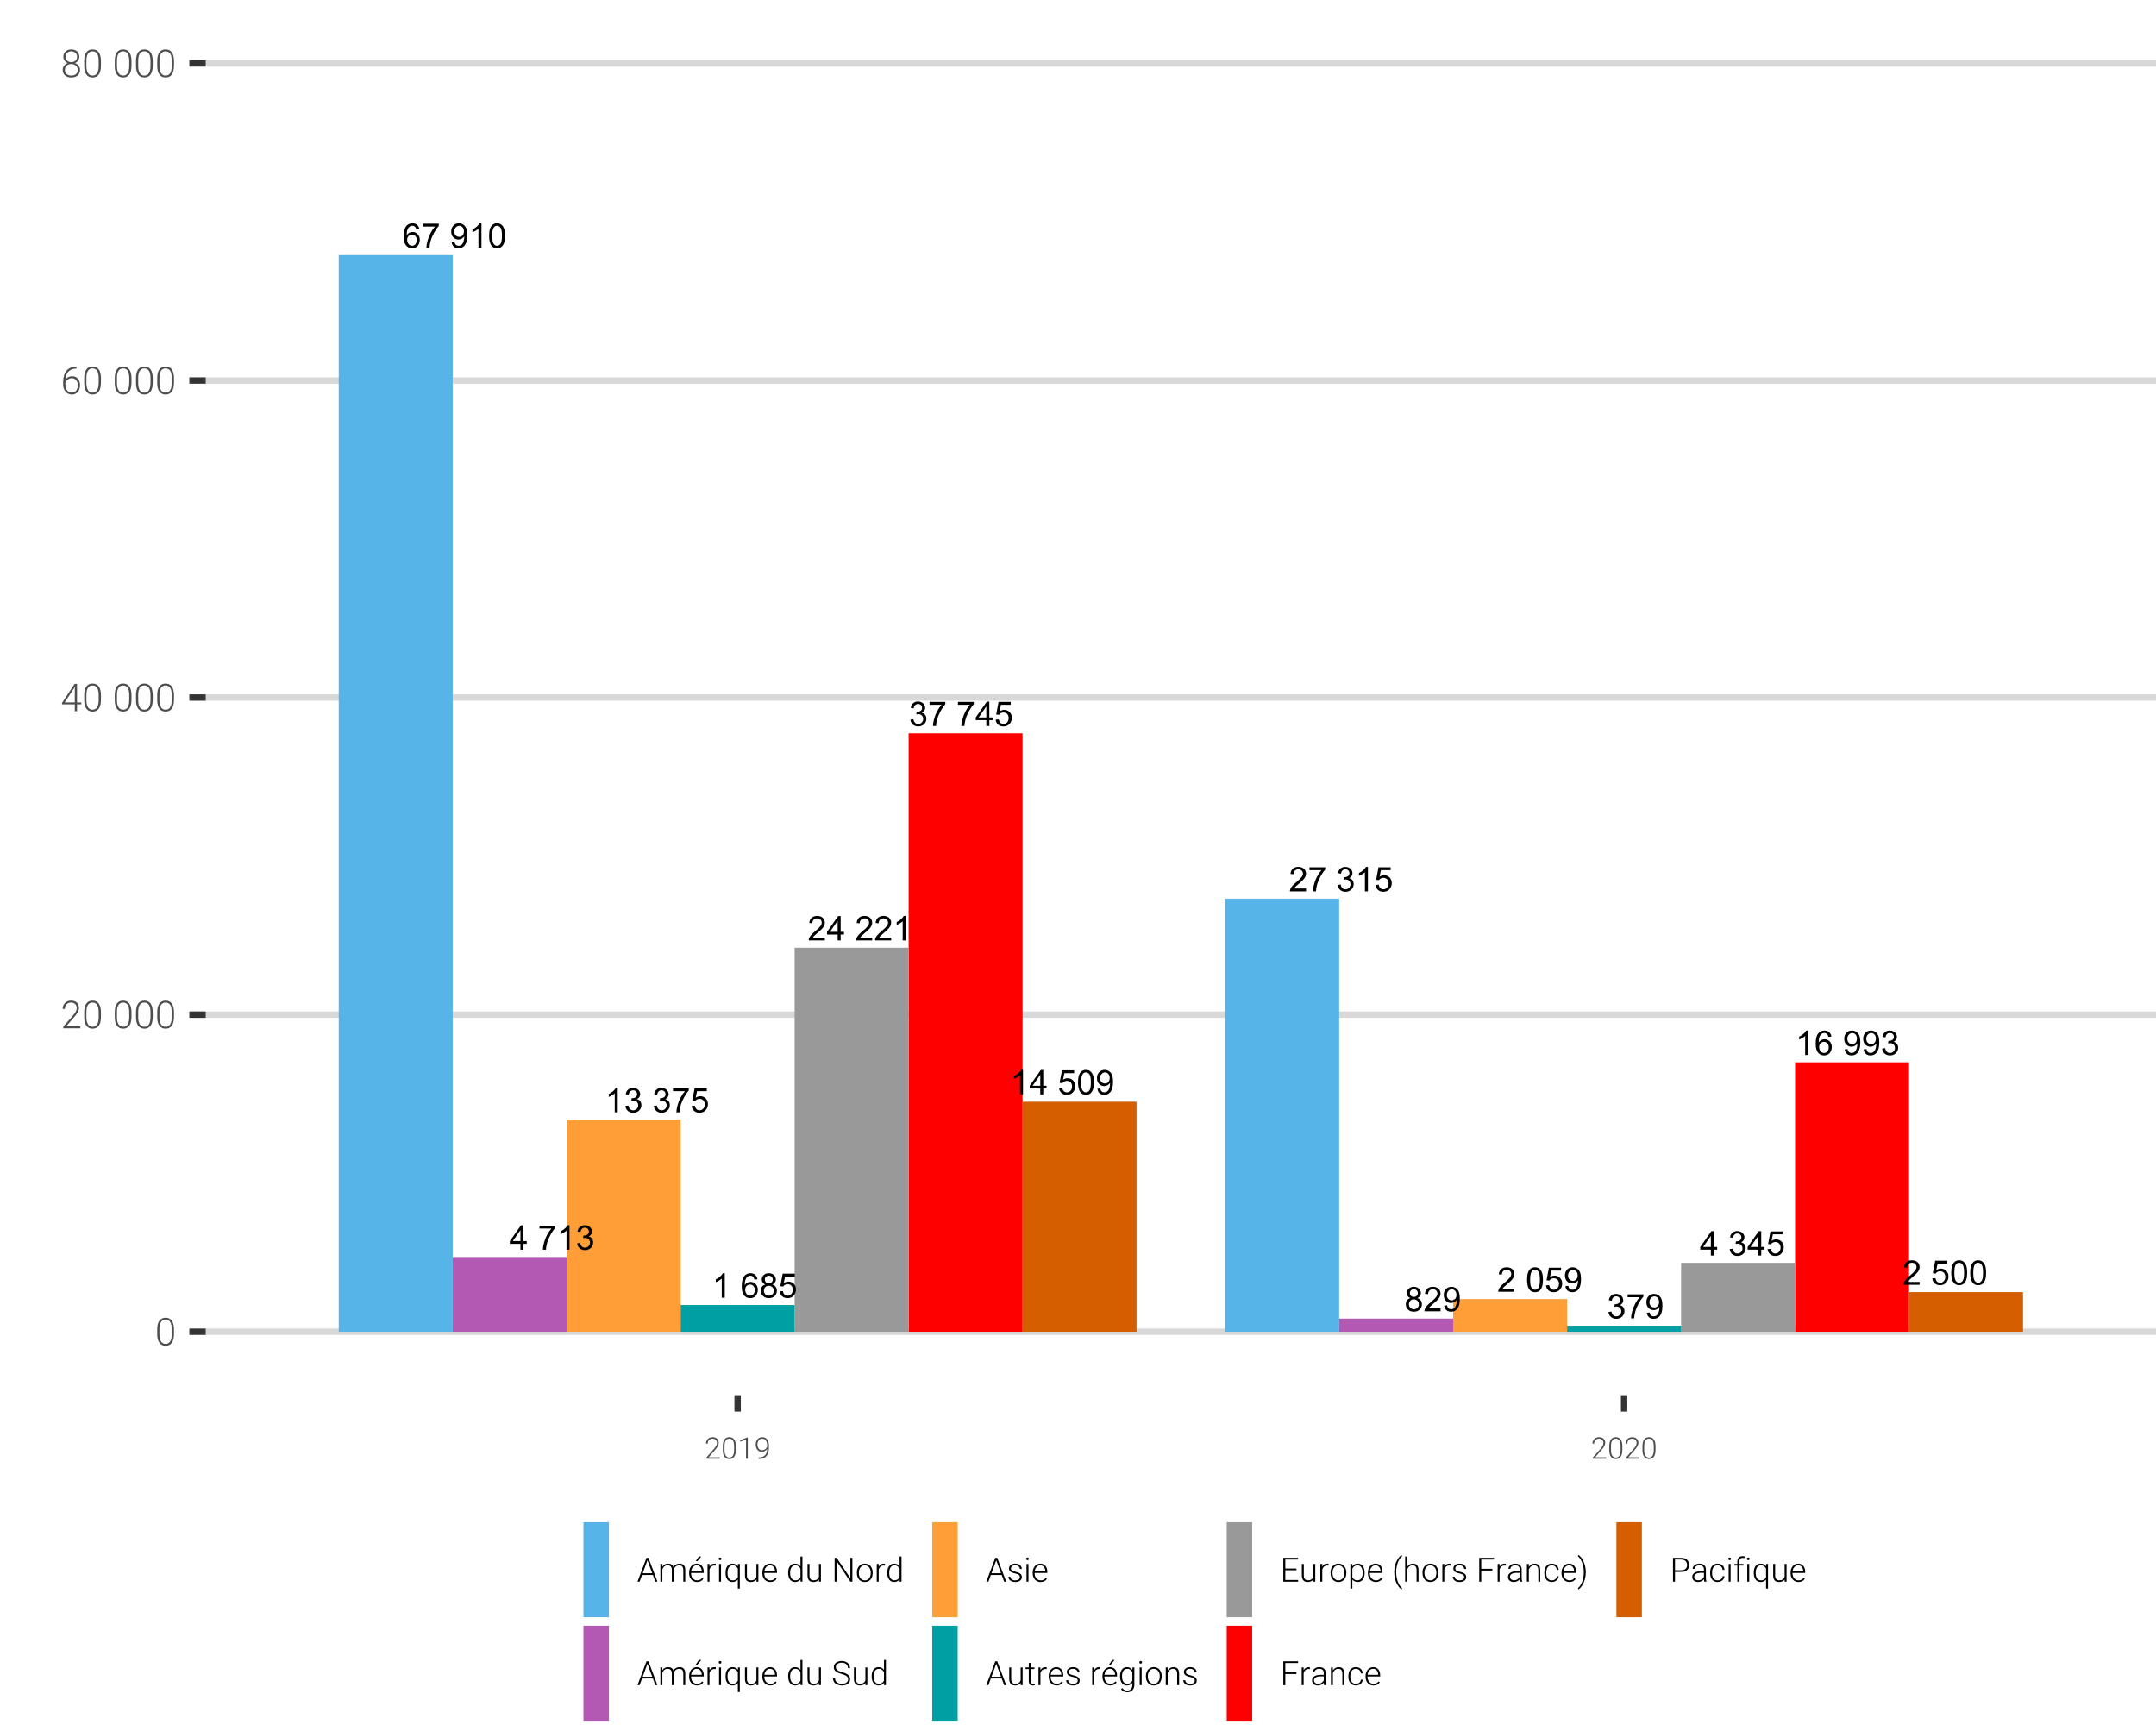 <?xml version="1.0" encoding="UTF-8"?>
<svg xmlns="http://www.w3.org/2000/svg" xmlns:xlink="http://www.w3.org/1999/xlink" viewBox="0 0 360 288" version="1.1">
<defs>
<g>
<symbol overflow="visible" id="glyph0-0">
<path style="stroke:none;" d="M 0.711 0 L 0.711 -3.555 L 3.555 -3.555 L 3.555 0 Z M 0.801 -0.09 L 3.469 -0.09 L 3.469 -3.469 L 0.801 -3.469 Z M 0.801 -0.09 "/>
</symbol>
<symbol overflow="visible" id="glyph0-1">
<path style="stroke:none;" d="M 2.832 -3.074 L 2.336 -3.035 C 2.285 -3.23 2.223 -3.371 2.145 -3.465 C 2.008 -3.605 1.84 -3.68 1.645 -3.68 C 1.484 -3.68 1.344 -3.633 1.227 -3.547 C 1.062 -3.43 0.938 -3.262 0.852 -3.043 C 0.758 -2.816 0.711 -2.504 0.711 -2.102 C 0.828 -2.281 0.977 -2.418 1.152 -2.508 C 1.324 -2.594 1.508 -2.637 1.699 -2.641 C 2.031 -2.637 2.312 -2.516 2.551 -2.273 C 2.781 -2.027 2.898 -1.711 2.902 -1.324 C 2.898 -1.066 2.844 -0.828 2.738 -0.609 C 2.625 -0.391 2.477 -0.223 2.285 -0.105 C 2.09 0.012 1.871 0.07 1.629 0.07 C 1.211 0.07 0.871 -0.082 0.609 -0.391 C 0.344 -0.695 0.211 -1.199 0.215 -1.906 C 0.211 -2.688 0.355 -3.262 0.648 -3.625 C 0.902 -3.934 1.246 -4.09 1.676 -4.09 C 1.996 -4.09 2.258 -4 2.461 -3.82 C 2.664 -3.641 2.785 -3.391 2.832 -3.074 Z M 0.789 -1.32 C 0.785 -1.145 0.82 -0.98 0.898 -0.824 C 0.969 -0.664 1.07 -0.543 1.203 -0.465 C 1.332 -0.379 1.473 -0.34 1.621 -0.34 C 1.828 -0.34 2.008 -0.422 2.164 -0.594 C 2.312 -0.762 2.391 -0.996 2.391 -1.293 C 2.391 -1.57 2.312 -1.793 2.164 -1.957 C 2.012 -2.117 1.824 -2.195 1.602 -2.199 C 1.371 -2.195 1.18 -2.117 1.023 -1.957 C 0.863 -1.793 0.785 -1.578 0.789 -1.32 Z M 0.789 -1.32 "/>
</symbol>
<symbol overflow="visible" id="glyph0-2">
<path style="stroke:none;" d="M 0.27 -3.539 L 0.27 -4.02 L 2.906 -4.02 L 2.906 -3.633 C 2.645 -3.355 2.387 -2.988 2.133 -2.531 C 1.879 -2.07 1.68 -1.598 1.543 -1.121 C 1.441 -0.777 1.379 -0.406 1.352 0 L 0.84 0 C 0.84 -0.32 0.902 -0.707 1.027 -1.16 C 1.145 -1.613 1.316 -2.051 1.543 -2.473 C 1.766 -2.895 2.008 -3.25 2.266 -3.539 Z M 0.27 -3.539 "/>
</symbol>
<symbol overflow="visible" id="glyph0-3">
<path style="stroke:none;" d=""/>
</symbol>
<symbol overflow="visible" id="glyph0-4">
<path style="stroke:none;" d="M 0.312 -0.941 L 0.793 -0.988 C 0.828 -0.758 0.906 -0.594 1.023 -0.492 C 1.137 -0.391 1.285 -0.34 1.469 -0.34 C 1.621 -0.34 1.754 -0.375 1.871 -0.445 C 1.984 -0.516 2.082 -0.609 2.156 -0.73 C 2.227 -0.844 2.285 -1.004 2.34 -1.207 C 2.387 -1.406 2.414 -1.609 2.418 -1.816 C 2.414 -1.84 2.414 -1.871 2.414 -1.918 C 2.312 -1.754 2.176 -1.625 2.004 -1.531 C 1.832 -1.43 1.645 -1.383 1.441 -1.383 C 1.105 -1.383 0.82 -1.504 0.586 -1.746 C 0.352 -1.988 0.234 -2.309 0.234 -2.715 C 0.234 -3.125 0.355 -3.457 0.602 -3.711 C 0.844 -3.961 1.148 -4.09 1.516 -4.09 C 1.777 -4.09 2.02 -4.016 2.242 -3.875 C 2.461 -3.73 2.629 -3.527 2.742 -3.266 C 2.855 -3 2.91 -2.621 2.914 -2.121 C 2.91 -1.598 2.855 -1.18 2.742 -0.875 C 2.629 -0.562 2.461 -0.328 2.238 -0.172 C 2.016 -0.008 1.754 0.07 1.457 0.07 C 1.133 0.07 0.871 -0.016 0.672 -0.195 C 0.469 -0.367 0.348 -0.617 0.312 -0.941 Z M 2.359 -2.738 C 2.355 -3.023 2.277 -3.254 2.129 -3.422 C 1.973 -3.59 1.789 -3.672 1.578 -3.676 C 1.352 -3.672 1.16 -3.582 0.996 -3.402 C 0.832 -3.219 0.75 -2.984 0.75 -2.699 C 0.75 -2.438 0.828 -2.227 0.984 -2.066 C 1.141 -1.902 1.332 -1.82 1.562 -1.824 C 1.793 -1.82 1.984 -1.902 2.133 -2.066 C 2.281 -2.227 2.355 -2.449 2.359 -2.738 Z M 2.359 -2.738 "/>
</symbol>
<symbol overflow="visible" id="glyph0-5">
<path style="stroke:none;" d="M 2.121 0 L 1.621 0 L 1.621 -3.188 C 1.496 -3.07 1.336 -2.953 1.145 -2.844 C 0.945 -2.727 0.773 -2.641 0.621 -2.586 L 0.621 -3.066 C 0.898 -3.195 1.141 -3.355 1.352 -3.543 C 1.559 -3.727 1.707 -3.91 1.797 -4.09 L 2.121 -4.09 Z M 2.121 0 "/>
</symbol>
<symbol overflow="visible" id="glyph0-6">
<path style="stroke:none;" d="M 0.234 -2.008 C 0.234 -2.488 0.281 -2.875 0.383 -3.172 C 0.48 -3.461 0.629 -3.688 0.828 -3.852 C 1.02 -4.008 1.266 -4.09 1.562 -4.09 C 1.777 -4.09 1.969 -4.043 2.137 -3.957 C 2.301 -3.863 2.438 -3.738 2.547 -3.574 C 2.652 -3.41 2.738 -3.207 2.801 -2.969 C 2.859 -2.73 2.887 -2.41 2.891 -2.008 C 2.887 -1.527 2.84 -1.141 2.742 -0.852 C 2.645 -0.555 2.496 -0.328 2.305 -0.168 C 2.105 -0.008 1.859 0.07 1.562 0.07 C 1.168 0.07 0.859 -0.07 0.641 -0.352 C 0.367 -0.691 0.234 -1.242 0.234 -2.008 Z M 0.75 -2.008 C 0.75 -1.336 0.828 -0.891 0.984 -0.672 C 1.141 -0.449 1.332 -0.34 1.562 -0.34 C 1.793 -0.34 1.988 -0.449 2.145 -0.672 C 2.301 -0.895 2.379 -1.34 2.379 -2.008 C 2.379 -2.676 2.301 -3.121 2.145 -3.344 C 1.988 -3.562 1.793 -3.672 1.559 -3.676 C 1.328 -3.672 1.145 -3.574 1.008 -3.383 C 0.836 -3.133 0.75 -2.676 0.75 -2.008 Z M 0.75 -2.008 "/>
</symbol>
<symbol overflow="visible" id="glyph0-7">
<path style="stroke:none;" d="M 0.238 -1.074 L 0.738 -1.141 C 0.793 -0.855 0.891 -0.652 1.031 -0.527 C 1.168 -0.402 1.336 -0.34 1.535 -0.34 C 1.77 -0.34 1.969 -0.422 2.133 -0.586 C 2.293 -0.75 2.371 -0.949 2.375 -1.191 C 2.371 -1.418 2.297 -1.609 2.148 -1.758 C 1.996 -1.906 1.805 -1.98 1.578 -1.984 C 1.48 -1.98 1.363 -1.961 1.227 -1.93 L 1.281 -2.367 C 1.312 -2.363 1.34 -2.359 1.363 -2.363 C 1.57 -2.359 1.762 -2.414 1.934 -2.527 C 2.105 -2.637 2.191 -2.809 2.191 -3.043 C 2.191 -3.223 2.129 -3.375 2.004 -3.496 C 1.879 -3.617 1.719 -3.68 1.527 -3.68 C 1.328 -3.68 1.164 -3.617 1.039 -3.496 C 0.906 -3.371 0.824 -3.188 0.789 -2.945 L 0.289 -3.035 C 0.344 -3.371 0.484 -3.629 0.703 -3.812 C 0.922 -3.996 1.191 -4.09 1.516 -4.09 C 1.734 -4.09 1.938 -4.039 2.129 -3.945 C 2.312 -3.848 2.457 -3.719 2.559 -3.555 C 2.656 -3.387 2.707 -3.211 2.707 -3.031 C 2.707 -2.852 2.656 -2.691 2.562 -2.551 C 2.465 -2.402 2.328 -2.289 2.145 -2.207 C 2.387 -2.148 2.574 -2.031 2.707 -1.859 C 2.84 -1.68 2.906 -1.461 2.906 -1.203 C 2.906 -0.844 2.773 -0.543 2.516 -0.297 C 2.254 -0.051 1.93 0.07 1.535 0.07 C 1.176 0.07 0.875 -0.035 0.641 -0.246 C 0.402 -0.457 0.27 -0.73 0.238 -1.074 Z M 0.238 -1.074 "/>
</symbol>
<symbol overflow="visible" id="glyph0-8">
<path style="stroke:none;" d="M 1.84 0 L 1.84 -0.977 L 0.07 -0.977 L 0.07 -1.434 L 1.93 -4.074 L 2.34 -4.074 L 2.34 -1.434 L 2.891 -1.434 L 2.891 -0.977 L 2.34 -0.977 L 2.34 0 Z M 1.84 -1.434 L 1.84 -3.27 L 0.562 -1.434 Z M 1.84 -1.434 "/>
</symbol>
<symbol overflow="visible" id="glyph0-9">
<path style="stroke:none;" d="M 0.234 -1.066 L 0.762 -1.113 C 0.801 -0.855 0.891 -0.66 1.031 -0.531 C 1.172 -0.402 1.34 -0.34 1.543 -0.34 C 1.781 -0.34 1.988 -0.43 2.156 -0.613 C 2.32 -0.793 2.402 -1.035 2.406 -1.336 C 2.402 -1.621 2.32 -1.844 2.164 -2.012 C 2 -2.172 1.793 -2.254 1.535 -2.258 C 1.371 -2.254 1.223 -2.219 1.098 -2.148 C 0.965 -2.074 0.863 -1.98 0.793 -1.863 L 0.324 -1.926 L 0.719 -4.02 L 2.746 -4.02 L 2.746 -3.539 L 1.121 -3.539 L 0.898 -2.445 C 1.141 -2.609 1.398 -2.695 1.672 -2.699 C 2.023 -2.695 2.324 -2.57 2.57 -2.328 C 2.812 -2.078 2.934 -1.766 2.938 -1.383 C 2.934 -1.012 2.828 -0.691 2.613 -0.426 C 2.352 -0.094 1.992 0.07 1.543 0.07 C 1.168 0.07 0.867 -0.031 0.637 -0.242 C 0.398 -0.445 0.266 -0.723 0.234 -1.066 Z M 0.234 -1.066 "/>
</symbol>
<symbol overflow="visible" id="glyph0-10">
<path style="stroke:none;" d="M 2.863 -0.48 L 2.863 0 L 0.172 0 C 0.164 -0.117 0.184 -0.23 0.23 -0.348 C 0.293 -0.527 0.402 -0.707 0.559 -0.887 C 0.707 -1.062 0.926 -1.27 1.215 -1.508 C 1.652 -1.867 1.953 -2.156 2.109 -2.367 C 2.266 -2.578 2.344 -2.777 2.344 -2.969 C 2.344 -3.168 2.273 -3.336 2.133 -3.473 C 1.992 -3.605 1.805 -3.672 1.578 -3.676 C 1.336 -3.672 1.145 -3.602 1 -3.457 C 0.855 -3.312 0.781 -3.113 0.781 -2.859 L 0.266 -2.91 C 0.297 -3.293 0.43 -3.586 0.664 -3.789 C 0.891 -3.988 1.199 -4.09 1.59 -4.09 C 1.977 -4.09 2.285 -3.98 2.516 -3.766 C 2.742 -3.547 2.859 -3.277 2.859 -2.961 C 2.859 -2.793 2.824 -2.633 2.758 -2.477 C 2.691 -2.316 2.582 -2.152 2.426 -1.98 C 2.27 -1.805 2.012 -1.566 1.656 -1.266 C 1.355 -1.012 1.164 -0.84 1.078 -0.75 C 0.992 -0.66 0.922 -0.57 0.867 -0.48 Z M 2.863 -0.48 "/>
</symbol>
<symbol overflow="visible" id="glyph0-11">
<path style="stroke:none;" d="M 1.004 -2.207 C 0.793 -2.281 0.641 -2.391 0.543 -2.535 C 0.441 -2.672 0.391 -2.84 0.395 -3.039 C 0.391 -3.332 0.5 -3.582 0.715 -3.785 C 0.926 -3.988 1.207 -4.09 1.562 -4.09 C 1.918 -4.09 2.203 -3.984 2.422 -3.777 C 2.633 -3.57 2.742 -3.32 2.746 -3.027 C 2.742 -2.836 2.691 -2.672 2.598 -2.531 C 2.496 -2.391 2.348 -2.281 2.148 -2.207 C 2.395 -2.125 2.586 -1.992 2.719 -1.812 C 2.848 -1.629 2.91 -1.414 2.914 -1.164 C 2.91 -0.812 2.789 -0.52 2.543 -0.285 C 2.297 -0.047 1.973 0.07 1.574 0.07 C 1.168 0.07 0.844 -0.047 0.598 -0.285 C 0.352 -0.523 0.227 -0.82 0.23 -1.18 C 0.227 -1.438 0.293 -1.66 0.43 -1.844 C 0.562 -2.02 0.754 -2.141 1.004 -2.207 Z M 0.906 -3.055 C 0.902 -2.859 0.965 -2.703 1.09 -2.582 C 1.215 -2.461 1.375 -2.402 1.574 -2.402 C 1.766 -2.402 1.922 -2.461 2.047 -2.582 C 2.168 -2.703 2.23 -2.852 2.234 -3.027 C 2.23 -3.211 2.168 -3.367 2.043 -3.492 C 1.914 -3.617 1.758 -3.68 1.57 -3.68 C 1.379 -3.68 1.219 -3.617 1.094 -3.496 C 0.965 -3.371 0.902 -3.223 0.906 -3.055 Z M 0.746 -1.176 C 0.742 -1.031 0.777 -0.895 0.848 -0.762 C 0.914 -0.629 1.016 -0.523 1.148 -0.449 C 1.281 -0.375 1.422 -0.34 1.578 -0.34 C 1.812 -0.34 2.012 -0.414 2.168 -0.57 C 2.324 -0.723 2.402 -0.922 2.402 -1.16 C 2.402 -1.398 2.32 -1.594 2.16 -1.754 C 2 -1.91 1.801 -1.992 1.562 -1.992 C 1.324 -1.992 1.129 -1.914 0.977 -1.758 C 0.82 -1.602 0.742 -1.406 0.746 -1.176 Z M 0.746 -1.176 "/>
</symbol>
<symbol overflow="visible" id="glyph1-0">
<path style="stroke:none;" d="M 2.523 0 L 0.312 0 L 0.312 -4.551 L 2.523 -4.551 Z M 2.355 -0.262 L 2.355 -4.285 L 1.5 -2.273 Z M 0.48 -4.246 L 0.48 -0.301 L 1.32 -2.273 Z M 0.605 -0.168 L 2.215 -0.168 L 1.41 -2.062 Z M 1.41 -2.488 L 2.215 -4.383 L 0.605 -4.383 Z M 1.41 -2.488 "/>
</symbol>
<symbol overflow="visible" id="glyph1-1">
<path style="stroke:none;" d="M 3.172 -1.898 C 3.168 -1.254 3.051 -0.766 2.816 -0.434 C 2.578 -0.105 2.23 0.059 1.777 0.062 C 1.324 0.059 0.98 -0.102 0.742 -0.426 C 0.5 -0.75 0.379 -1.227 0.375 -1.852 L 0.375 -2.664 C 0.375 -3.301 0.492 -3.785 0.73 -4.117 C 0.965 -4.445 1.312 -4.609 1.773 -4.613 C 2.219 -4.609 2.562 -4.453 2.801 -4.137 C 3.039 -3.816 3.16 -3.348 3.172 -2.73 Z M 2.797 -2.711 C 2.793 -3.23 2.711 -3.625 2.543 -3.891 C 2.371 -4.156 2.113 -4.289 1.773 -4.293 C 1.434 -4.289 1.18 -4.16 1.008 -3.902 C 0.836 -3.641 0.746 -3.254 0.746 -2.75 L 0.746 -1.855 C 0.742 -1.336 0.832 -0.938 1.008 -0.664 C 1.184 -0.387 1.438 -0.25 1.777 -0.254 C 2.105 -0.25 2.359 -0.387 2.535 -0.656 C 2.703 -0.922 2.789 -1.312 2.797 -1.836 Z M 2.797 -2.711 "/>
</symbol>
<symbol overflow="visible" id="glyph1-2">
<path style="stroke:none;" d="M 3.277 0 L 0.43 0 L 0.43 -0.289 L 1.988 -2.055 C 2.242 -2.352 2.422 -2.598 2.523 -2.793 C 2.621 -2.984 2.672 -3.172 2.676 -3.359 C 2.672 -3.641 2.586 -3.867 2.422 -4.039 C 2.25 -4.203 2.02 -4.289 1.727 -4.293 C 1.418 -4.289 1.168 -4.191 0.98 -4 C 0.789 -3.801 0.695 -3.547 0.699 -3.238 L 0.328 -3.238 C 0.328 -3.492 0.383 -3.727 0.5 -3.938 C 0.613 -4.148 0.781 -4.312 0.996 -4.434 C 1.207 -4.551 1.449 -4.609 1.727 -4.613 C 2.141 -4.609 2.465 -4.5 2.703 -4.285 C 2.934 -4.062 3.051 -3.766 3.055 -3.391 C 3.051 -3.176 2.984 -2.941 2.855 -2.691 C 2.719 -2.438 2.488 -2.125 2.156 -1.75 L 0.887 -0.316 L 3.277 -0.316 Z M 3.277 0 "/>
</symbol>
<symbol overflow="visible" id="glyph1-3">
<path style="stroke:none;" d=""/>
</symbol>
<symbol overflow="visible" id="glyph1-4">
<path style="stroke:none;" d="M 2.727 -1.465 L 3.434 -1.465 L 3.434 -1.148 L 2.727 -1.148 L 2.727 0 L 2.352 0 L 2.352 -1.148 L 0.211 -1.148 L 0.211 -1.363 L 2.316 -4.551 L 2.727 -4.551 Z M 0.668 -1.465 L 2.352 -1.465 L 2.352 -4.066 L 2.184 -3.777 Z M 0.668 -1.465 "/>
</symbol>
<symbol overflow="visible" id="glyph1-5">
<path style="stroke:none;" d="M 2.633 -4.586 L 2.633 -4.258 L 2.59 -4.258 C 2.043 -4.254 1.613 -4.094 1.305 -3.777 C 0.988 -3.453 0.816 -3.008 0.789 -2.445 C 0.91 -2.613 1.07 -2.746 1.266 -2.844 C 1.457 -2.938 1.672 -2.988 1.914 -2.988 C 2.312 -2.988 2.633 -2.848 2.871 -2.574 C 3.105 -2.293 3.223 -1.934 3.227 -1.492 C 3.223 -1.191 3.168 -0.926 3.059 -0.691 C 2.949 -0.453 2.789 -0.266 2.582 -0.137 C 2.375 -0.004 2.141 0.059 1.879 0.062 C 1.441 0.059 1.086 -0.098 0.816 -0.41 C 0.539 -0.723 0.402 -1.129 0.406 -1.633 L 0.406 -2.008 C 0.402 -2.82 0.59 -3.449 0.961 -3.898 C 1.332 -4.344 1.855 -4.574 2.539 -4.586 Z M 1.855 -2.664 C 1.617 -2.66 1.395 -2.59 1.191 -2.453 C 0.98 -2.309 0.844 -2.129 0.781 -1.918 L 0.781 -1.598 C 0.777 -1.199 0.879 -0.875 1.086 -0.629 C 1.285 -0.379 1.551 -0.258 1.879 -0.258 C 2.168 -0.258 2.402 -0.371 2.586 -0.602 C 2.762 -0.832 2.852 -1.125 2.855 -1.477 C 2.852 -1.832 2.762 -2.117 2.586 -2.336 C 2.402 -2.551 2.16 -2.66 1.855 -2.664 Z M 1.855 -2.664 "/>
</symbol>
<symbol overflow="visible" id="glyph1-6">
<path style="stroke:none;" d="M 3.109 -3.379 C 3.105 -3.141 3.035 -2.93 2.902 -2.742 C 2.762 -2.555 2.582 -2.418 2.359 -2.336 C 2.621 -2.242 2.832 -2.098 2.988 -1.898 C 3.145 -1.699 3.223 -1.469 3.227 -1.207 C 3.223 -0.816 3.09 -0.504 2.828 -0.277 C 2.562 -0.051 2.215 0.059 1.781 0.062 C 1.34 0.059 0.988 -0.051 0.727 -0.277 C 0.461 -0.5 0.328 -0.812 0.332 -1.207 C 0.328 -1.465 0.402 -1.691 0.559 -1.895 C 0.707 -2.094 0.918 -2.242 1.184 -2.336 C 0.957 -2.418 0.777 -2.555 0.645 -2.742 C 0.512 -2.93 0.445 -3.141 0.445 -3.379 C 0.445 -3.754 0.566 -4.055 0.809 -4.277 C 1.051 -4.5 1.371 -4.609 1.773 -4.613 C 2.172 -4.609 2.496 -4.496 2.742 -4.273 C 2.984 -4.047 3.105 -3.75 3.109 -3.379 Z M 2.852 -1.203 C 2.848 -1.484 2.746 -1.719 2.547 -1.902 C 2.344 -2.082 2.086 -2.172 1.773 -2.176 C 1.457 -2.172 1.199 -2.082 1.004 -1.906 C 0.801 -1.723 0.703 -1.488 0.703 -1.203 C 0.703 -0.91 0.797 -0.68 0.992 -0.512 C 1.184 -0.336 1.449 -0.25 1.781 -0.254 C 2.102 -0.25 2.359 -0.336 2.559 -0.508 C 2.75 -0.676 2.848 -0.906 2.852 -1.203 Z M 2.734 -3.383 C 2.73 -3.641 2.641 -3.859 2.465 -4.031 C 2.281 -4.203 2.051 -4.289 1.773 -4.293 C 1.488 -4.289 1.258 -4.203 1.086 -4.039 C 0.906 -3.867 0.82 -3.648 0.82 -3.383 C 0.82 -3.109 0.906 -2.895 1.086 -2.734 C 1.258 -2.57 1.488 -2.488 1.777 -2.492 C 2.055 -2.488 2.285 -2.57 2.465 -2.738 C 2.641 -2.898 2.73 -3.113 2.734 -3.383 Z M 2.734 -3.383 "/>
</symbol>
<symbol overflow="visible" id="glyph2-0">
<path style="stroke:none;" d="M 1.973 0 L 0.242 0 L 0.242 -3.555 L 1.973 -3.555 Z M 1.84 -0.203 L 1.84 -3.348 L 1.172 -1.777 Z M 0.375 -3.316 L 0.375 -0.234 L 1.031 -1.777 Z M 0.473 -0.133 L 1.73 -0.133 L 1.102 -1.609 Z M 1.102 -1.945 L 1.73 -3.422 L 0.473 -3.422 Z M 1.102 -1.945 "/>
</symbol>
<symbol overflow="visible" id="glyph2-1">
<path style="stroke:none;" d="M 2.562 0 L 0.336 0 L 0.336 -0.227 L 1.555 -1.605 C 1.75 -1.84 1.891 -2.031 1.973 -2.184 C 2.047 -2.332 2.086 -2.48 2.09 -2.625 C 2.086 -2.848 2.02 -3.023 1.891 -3.156 C 1.758 -3.285 1.578 -3.352 1.348 -3.355 C 1.105 -3.352 0.91 -3.273 0.766 -3.125 C 0.617 -2.969 0.543 -2.773 0.547 -2.531 L 0.258 -2.531 C 0.258 -2.727 0.301 -2.906 0.391 -3.074 C 0.48 -3.238 0.609 -3.367 0.777 -3.461 C 0.941 -3.551 1.133 -3.598 1.348 -3.602 C 1.672 -3.598 1.926 -3.512 2.109 -3.344 C 2.293 -3.172 2.383 -2.941 2.387 -2.648 C 2.383 -2.48 2.332 -2.297 2.23 -2.102 C 2.125 -1.902 1.941 -1.656 1.684 -1.367 L 0.695 -0.246 L 2.562 -0.246 Z M 2.562 0 "/>
</symbol>
<symbol overflow="visible" id="glyph2-2">
<path style="stroke:none;" d="M 2.477 -1.48 C 2.473 -0.977 2.379 -0.598 2.199 -0.34 C 2.012 -0.082 1.742 0.047 1.391 0.047 C 1.035 0.047 0.766 -0.078 0.582 -0.332 C 0.391 -0.586 0.297 -0.957 0.293 -1.445 L 0.293 -2.082 C 0.293 -2.578 0.383 -2.957 0.57 -3.215 C 0.754 -3.469 1.027 -3.598 1.383 -3.602 C 1.734 -3.598 2 -3.473 2.188 -3.23 C 2.371 -2.98 2.469 -2.617 2.477 -2.133 Z M 2.184 -2.117 C 2.18 -2.523 2.113 -2.832 1.984 -3.043 C 1.852 -3.246 1.652 -3.352 1.383 -3.355 C 1.117 -3.352 0.918 -3.25 0.789 -3.047 C 0.652 -2.844 0.582 -2.543 0.582 -2.148 L 0.582 -1.449 C 0.578 -1.043 0.648 -0.734 0.789 -0.52 C 0.926 -0.305 1.125 -0.199 1.391 -0.199 C 1.648 -0.199 1.848 -0.301 1.98 -0.512 C 2.113 -0.719 2.18 -1.027 2.184 -1.438 Z M 2.184 -2.117 "/>
</symbol>
<symbol overflow="visible" id="glyph2-3">
<path style="stroke:none;" d="M 1.695 0 L 1.402 0 L 1.402 -3.203 L 0.434 -2.844 L 0.434 -3.117 L 1.645 -3.566 L 1.695 -3.566 Z M 1.695 0 "/>
</symbol>
<symbol overflow="visible" id="glyph2-4">
<path style="stroke:none;" d="M 2.156 -1.645 C 2.051 -1.488 1.922 -1.371 1.77 -1.289 C 1.613 -1.203 1.445 -1.16 1.266 -1.164 C 1.062 -1.16 0.883 -1.211 0.73 -1.32 C 0.574 -1.422 0.453 -1.566 0.371 -1.75 C 0.285 -1.934 0.246 -2.137 0.246 -2.355 C 0.246 -2.59 0.289 -2.801 0.379 -2.996 C 0.469 -3.184 0.594 -3.332 0.758 -3.441 C 0.918 -3.543 1.105 -3.598 1.32 -3.602 C 1.672 -3.598 1.949 -3.473 2.152 -3.227 C 2.348 -2.977 2.449 -2.621 2.453 -2.164 L 2.453 -1.902 C 2.449 -1.258 2.312 -0.777 2.043 -0.457 C 1.766 -0.137 1.348 0.023 0.789 0.027 L 0.734 0.027 L 0.738 -0.227 L 0.84 -0.227 C 1.262 -0.23 1.586 -0.352 1.809 -0.59 C 2.027 -0.82 2.145 -1.172 2.156 -1.645 Z M 1.305 -1.418 C 1.496 -1.418 1.672 -1.473 1.828 -1.59 C 1.984 -1.703 2.094 -1.855 2.16 -2.043 L 2.16 -2.211 C 2.156 -2.57 2.082 -2.852 1.934 -3.051 C 1.785 -3.25 1.582 -3.352 1.324 -3.352 C 1.094 -3.352 0.902 -3.258 0.758 -3.07 C 0.605 -2.883 0.531 -2.648 0.535 -2.367 C 0.531 -2.094 0.602 -1.867 0.746 -1.688 C 0.887 -1.508 1.074 -1.418 1.305 -1.418 Z M 1.305 -1.418 "/>
</symbol>
<symbol overflow="visible" id="glyph3-0">
<path style="stroke:none;" d="M 2.211 0 L 0.273 0 L 0.273 -3.98 L 2.211 -3.98 Z M 2.062 -0.23 L 2.062 -3.75 L 1.312 -1.992 Z M 0.422 -3.715 L 0.422 -0.262 L 1.152 -1.992 Z M 0.531 -0.148 L 1.938 -0.148 L 1.234 -1.805 Z M 1.234 -2.176 L 1.938 -3.832 L 0.531 -3.832 Z M 1.234 -2.176 "/>
</symbol>
<symbol overflow="visible" id="glyph3-1">
<path style="stroke:none;" d="M 2.652 -1.117 L 0.844 -1.117 L 0.434 0 L 0.082 0 L 1.59 -3.98 L 1.91 -3.98 L 3.414 0 L 3.066 0 Z M 0.949 -1.402 L 2.547 -1.402 L 1.746 -3.57 Z M 0.949 -1.402 "/>
</symbol>
<symbol overflow="visible" id="glyph3-2">
<path style="stroke:none;" d="M 0.727 -2.957 L 0.734 -2.477 C 0.84 -2.652 0.977 -2.785 1.145 -2.879 C 1.305 -2.965 1.488 -3.012 1.691 -3.012 C 2.156 -3.012 2.453 -2.82 2.582 -2.438 C 2.684 -2.621 2.824 -2.762 3.004 -2.863 C 3.18 -2.961 3.375 -3.012 3.59 -3.012 C 4.223 -3.012 4.547 -2.664 4.562 -1.973 L 4.562 0 L 4.234 0 L 4.234 -1.949 C 4.23 -2.211 4.172 -2.406 4.062 -2.539 C 3.945 -2.664 3.762 -2.73 3.512 -2.73 C 3.273 -2.723 3.078 -2.645 2.918 -2.5 C 2.754 -2.348 2.664 -2.168 2.648 -1.957 L 2.648 0 L 2.32 0 L 2.32 -1.973 C 2.316 -2.227 2.254 -2.418 2.141 -2.543 C 2.02 -2.668 1.84 -2.73 1.598 -2.73 C 1.391 -2.73 1.215 -2.668 1.066 -2.551 C 0.918 -2.43 0.809 -2.258 0.738 -2.027 L 0.738 0 L 0.41 0 L 0.41 -2.957 Z M 0.727 -2.957 "/>
</symbol>
<symbol overflow="visible" id="glyph3-3">
<path style="stroke:none;" d="M 1.57 0.055 C 1.32 0.051 1.094 -0.008 0.891 -0.129 C 0.688 -0.254 0.527 -0.426 0.414 -0.648 C 0.301 -0.867 0.246 -1.117 0.246 -1.395 L 0.246 -1.512 C 0.246 -1.793 0.301 -2.047 0.41 -2.277 C 0.52 -2.504 0.672 -2.684 0.871 -2.816 C 1.066 -2.945 1.281 -3.012 1.512 -3.012 C 1.871 -3.012 2.156 -2.887 2.367 -2.645 C 2.578 -2.395 2.684 -2.062 2.684 -1.641 L 2.684 -1.457 L 0.57 -1.457 L 0.57 -1.395 C 0.566 -1.059 0.664 -0.777 0.859 -0.555 C 1.051 -0.332 1.293 -0.223 1.586 -0.223 C 1.758 -0.223 1.91 -0.254 2.047 -0.316 C 2.18 -0.379 2.305 -0.48 2.414 -0.625 L 2.621 -0.469 C 2.375 -0.121 2.027 0.051 1.57 0.055 Z M 1.512 -2.734 C 1.266 -2.73 1.059 -2.641 0.891 -2.461 C 0.719 -2.281 0.613 -2.039 0.582 -1.734 L 2.355 -1.734 L 2.355 -1.773 C 2.348 -2.055 2.266 -2.285 2.113 -2.465 C 1.957 -2.641 1.758 -2.73 1.512 -2.734 Z M 1.875 -4.199 L 2.273 -4.199 L 1.641 -3.434 L 1.352 -3.438 Z M 1.875 -4.199 "/>
</symbol>
<symbol overflow="visible" id="glyph3-4">
<path style="stroke:none;" d="M 1.793 -2.68 C 1.723 -2.688 1.648 -2.695 1.57 -2.699 C 1.367 -2.695 1.195 -2.637 1.055 -2.527 C 0.914 -2.41 0.812 -2.246 0.75 -2.031 L 0.75 0 L 0.426 0 L 0.426 -2.957 L 0.746 -2.957 L 0.75 -2.488 C 0.922 -2.836 1.199 -3.012 1.586 -3.012 C 1.676 -3.012 1.746 -3 1.801 -2.977 Z M 1.793 -2.68 "/>
</symbol>
<symbol overflow="visible" id="glyph3-5">
<path style="stroke:none;" d="M 0.793 0 L 0.465 0 L 0.465 -2.957 L 0.793 -2.957 Z M 0.406 -3.812 C 0.402 -3.871 0.422 -3.922 0.465 -3.969 C 0.504 -4.008 0.559 -4.031 0.629 -4.031 C 0.695 -4.031 0.754 -4.008 0.797 -3.969 C 0.836 -3.922 0.855 -3.871 0.859 -3.812 C 0.855 -3.75 0.836 -3.699 0.797 -3.656 C 0.754 -3.613 0.695 -3.59 0.629 -3.594 C 0.559 -3.59 0.504 -3.613 0.465 -3.656 C 0.422 -3.699 0.402 -3.75 0.406 -3.812 Z M 0.406 -3.812 "/>
</symbol>
<symbol overflow="visible" id="glyph3-6">
<path style="stroke:none;" d="M 0.297 -1.508 C 0.293 -1.969 0.395 -2.336 0.602 -2.605 C 0.805 -2.875 1.086 -3.012 1.445 -3.012 C 1.84 -3.012 2.145 -2.859 2.355 -2.555 L 2.371 -2.957 L 2.676 -2.957 L 2.676 1.137 L 2.348 1.137 L 2.348 -0.367 C 2.133 -0.086 1.828 0.051 1.438 0.055 C 1.086 0.051 0.809 -0.082 0.605 -0.355 C 0.395 -0.625 0.293 -0.992 0.297 -1.461 Z M 0.625 -1.449 C 0.621 -1.062 0.699 -0.762 0.855 -0.547 C 1.012 -0.328 1.227 -0.223 1.5 -0.223 C 1.891 -0.223 2.172 -0.391 2.348 -0.734 L 2.348 -2.184 C 2.266 -2.355 2.152 -2.492 2.008 -2.59 C 1.859 -2.684 1.691 -2.73 1.504 -2.734 C 1.227 -2.73 1.012 -2.621 0.855 -2.406 C 0.699 -2.188 0.621 -1.867 0.625 -1.449 Z M 0.625 -1.449 "/>
</symbol>
<symbol overflow="visible" id="glyph3-7">
<path style="stroke:none;" d="M 2.328 -0.375 C 2.129 -0.09 1.816 0.051 1.387 0.055 C 1.07 0.051 0.832 -0.035 0.668 -0.219 C 0.504 -0.398 0.418 -0.672 0.414 -1.035 L 0.414 -2.957 L 0.742 -2.957 L 0.742 -1.074 C 0.738 -0.508 0.965 -0.227 1.426 -0.23 C 1.895 -0.227 2.195 -0.422 2.324 -0.816 L 2.324 -2.957 L 2.652 -2.957 L 2.652 0 L 2.336 0 Z M 2.328 -0.375 "/>
</symbol>
<symbol overflow="visible" id="glyph3-8">
<path style="stroke:none;" d="M 1.57 0.055 C 1.32 0.051 1.094 -0.008 0.891 -0.129 C 0.688 -0.254 0.527 -0.426 0.414 -0.648 C 0.301 -0.867 0.246 -1.117 0.246 -1.395 L 0.246 -1.512 C 0.246 -1.793 0.301 -2.047 0.41 -2.277 C 0.52 -2.504 0.672 -2.684 0.871 -2.816 C 1.066 -2.945 1.281 -3.012 1.512 -3.012 C 1.871 -3.012 2.156 -2.887 2.367 -2.645 C 2.578 -2.395 2.684 -2.062 2.684 -1.641 L 2.684 -1.457 L 0.57 -1.457 L 0.57 -1.395 C 0.566 -1.059 0.664 -0.777 0.859 -0.555 C 1.051 -0.332 1.293 -0.223 1.586 -0.223 C 1.758 -0.223 1.91 -0.254 2.047 -0.316 C 2.18 -0.379 2.305 -0.48 2.414 -0.625 L 2.621 -0.469 C 2.375 -0.121 2.027 0.051 1.57 0.055 Z M 1.512 -2.734 C 1.266 -2.73 1.059 -2.641 0.891 -2.461 C 0.719 -2.281 0.613 -2.039 0.582 -1.734 L 2.355 -1.734 L 2.355 -1.773 C 2.348 -2.055 2.266 -2.285 2.113 -2.465 C 1.957 -2.641 1.758 -2.73 1.512 -2.734 Z M 1.512 -2.734 "/>
</symbol>
<symbol overflow="visible" id="glyph3-9">
<path style="stroke:none;" d=""/>
</symbol>
<symbol overflow="visible" id="glyph3-10">
<path style="stroke:none;" d="M 0.297 -1.508 C 0.293 -1.961 0.395 -2.328 0.602 -2.602 C 0.805 -2.875 1.082 -3.012 1.438 -3.012 C 1.836 -3.012 2.141 -2.852 2.352 -2.539 L 2.352 -4.199 L 2.676 -4.199 L 2.676 0 L 2.371 0 L 2.355 -0.395 C 2.145 -0.094 1.836 0.051 1.434 0.055 C 1.09 0.051 0.816 -0.082 0.609 -0.355 C 0.398 -0.629 0.293 -1 0.297 -1.469 Z M 0.625 -1.449 C 0.621 -1.066 0.695 -0.77 0.852 -0.555 C 1 -0.336 1.215 -0.227 1.492 -0.23 C 1.895 -0.227 2.18 -0.406 2.352 -0.762 L 2.352 -2.152 C 2.18 -2.535 1.898 -2.73 1.5 -2.73 C 1.223 -2.73 1.008 -2.621 0.855 -2.406 C 0.699 -2.188 0.621 -1.867 0.625 -1.449 Z M 0.625 -1.449 "/>
</symbol>
<symbol overflow="visible" id="glyph3-11">
<path style="stroke:none;" d="M 3.469 0 L 3.133 0 L 0.844 -3.406 L 0.844 0 L 0.504 0 L 0.504 -3.98 L 0.844 -3.98 L 3.133 -0.57 L 3.133 -3.98 L 3.469 -3.98 Z M 3.469 0 "/>
</symbol>
<symbol overflow="visible" id="glyph3-12">
<path style="stroke:none;" d="M 0.246 -1.523 C 0.246 -1.805 0.301 -2.059 0.41 -2.289 C 0.52 -2.516 0.676 -2.691 0.879 -2.82 C 1.078 -2.945 1.305 -3.012 1.562 -3.012 C 1.957 -3.012 2.277 -2.871 2.52 -2.598 C 2.762 -2.316 2.883 -1.953 2.887 -1.5 L 2.887 -1.434 C 2.883 -1.145 2.828 -0.887 2.719 -0.66 C 2.609 -0.43 2.453 -0.254 2.254 -0.129 C 2.051 -0.008 1.824 0.051 1.57 0.055 C 1.176 0.051 0.855 -0.082 0.613 -0.359 C 0.367 -0.633 0.246 -1 0.246 -1.457 Z M 0.574 -1.434 C 0.574 -1.078 0.664 -0.789 0.848 -0.562 C 1.031 -0.336 1.273 -0.223 1.57 -0.223 C 1.863 -0.223 2.102 -0.336 2.285 -0.562 C 2.469 -0.789 2.559 -1.086 2.562 -1.461 L 2.562 -1.523 C 2.559 -1.75 2.52 -1.957 2.438 -2.145 C 2.352 -2.332 2.23 -2.477 2.082 -2.578 C 1.926 -2.68 1.754 -2.73 1.562 -2.734 C 1.27 -2.73 1.031 -2.617 0.848 -2.391 C 0.664 -2.16 0.574 -1.859 0.574 -1.492 Z M 0.574 -1.434 "/>
</symbol>
<symbol overflow="visible" id="glyph3-13">
<path style="stroke:none;" d="M 2.758 -0.98 C 2.754 -1.195 2.676 -1.371 2.523 -1.5 C 2.367 -1.629 2.082 -1.75 1.672 -1.867 C 1.258 -1.98 0.957 -2.105 0.77 -2.246 C 0.496 -2.438 0.363 -2.691 0.367 -3.008 C 0.363 -3.309 0.488 -3.559 0.742 -3.75 C 0.988 -3.938 1.309 -4.031 1.703 -4.035 C 1.965 -4.031 2.203 -3.98 2.414 -3.883 C 2.621 -3.777 2.781 -3.637 2.898 -3.457 C 3.012 -3.273 3.07 -3.07 3.07 -2.848 L 2.73 -2.848 C 2.73 -3.117 2.637 -3.332 2.449 -3.5 C 2.262 -3.664 2.012 -3.75 1.703 -3.75 C 1.395 -3.75 1.152 -3.68 0.977 -3.547 C 0.793 -3.406 0.703 -3.23 0.707 -3.016 C 0.703 -2.809 0.785 -2.645 0.949 -2.52 C 1.109 -2.391 1.367 -2.277 1.727 -2.18 C 2.082 -2.082 2.352 -1.98 2.539 -1.875 C 2.719 -1.77 2.859 -1.645 2.953 -1.5 C 3.047 -1.352 3.094 -1.18 3.094 -0.984 C 3.094 -0.672 2.969 -0.418 2.719 -0.23 C 2.469 -0.039 2.137 0.051 1.727 0.055 C 1.445 0.051 1.188 0.004 0.957 -0.094 C 0.719 -0.195 0.543 -0.336 0.422 -0.516 C 0.301 -0.695 0.238 -0.902 0.242 -1.137 L 0.578 -1.137 C 0.574 -0.855 0.68 -0.633 0.891 -0.473 C 1.102 -0.309 1.379 -0.227 1.727 -0.23 C 2.035 -0.227 2.285 -0.297 2.473 -0.434 C 2.66 -0.57 2.754 -0.75 2.758 -0.98 Z M 2.758 -0.98 "/>
</symbol>
<symbol overflow="visible" id="glyph3-14">
<path style="stroke:none;" d="M 2.199 -0.75 C 2.195 -0.914 2.133 -1.043 2.004 -1.141 C 1.871 -1.238 1.672 -1.316 1.414 -1.371 C 1.148 -1.426 0.945 -1.488 0.801 -1.562 C 0.656 -1.633 0.551 -1.723 0.48 -1.828 C 0.41 -1.93 0.375 -2.055 0.375 -2.207 C 0.375 -2.438 0.473 -2.629 0.668 -2.781 C 0.863 -2.934 1.113 -3.012 1.418 -3.012 C 1.746 -3.012 2.008 -2.93 2.211 -2.766 C 2.406 -2.602 2.508 -2.387 2.512 -2.129 L 2.184 -2.129 C 2.18 -2.301 2.105 -2.445 1.965 -2.562 C 1.816 -2.672 1.637 -2.73 1.418 -2.734 C 1.199 -2.73 1.023 -2.684 0.898 -2.59 C 0.766 -2.492 0.703 -2.367 0.703 -2.219 C 0.703 -2.066 0.754 -1.953 0.863 -1.875 C 0.969 -1.793 1.168 -1.719 1.457 -1.652 C 1.742 -1.582 1.957 -1.508 2.105 -1.434 C 2.246 -1.355 2.352 -1.262 2.422 -1.156 C 2.488 -1.047 2.523 -0.918 2.527 -0.77 C 2.523 -0.516 2.422 -0.316 2.223 -0.168 C 2.02 -0.02 1.758 0.051 1.438 0.055 C 1.086 0.051 0.809 -0.027 0.598 -0.195 C 0.383 -0.359 0.273 -0.57 0.277 -0.828 L 0.605 -0.828 C 0.613 -0.633 0.695 -0.484 0.848 -0.383 C 0.992 -0.273 1.188 -0.223 1.438 -0.223 C 1.66 -0.223 1.844 -0.27 1.988 -0.371 C 2.125 -0.469 2.195 -0.598 2.199 -0.75 Z M 2.199 -0.75 "/>
</symbol>
<symbol overflow="visible" id="glyph3-15">
<path style="stroke:none;" d="M 0.934 -3.715 L 0.934 -2.957 L 1.547 -2.957 L 1.547 -2.691 L 0.934 -2.691 L 0.934 -0.719 C 0.93 -0.551 0.961 -0.426 1.023 -0.348 C 1.082 -0.266 1.18 -0.227 1.32 -0.23 C 1.371 -0.227 1.461 -0.238 1.586 -0.258 L 1.602 0.008 C 1.512 0.035 1.395 0.051 1.25 0.055 C 1.023 0.051 0.859 -0.012 0.758 -0.141 C 0.652 -0.27 0.602 -0.461 0.605 -0.715 L 0.605 -2.691 L 0.062 -2.691 L 0.062 -2.957 L 0.605 -2.957 L 0.605 -3.715 Z M 0.934 -3.715 "/>
</symbol>
<symbol overflow="visible" id="glyph3-16">
<path style="stroke:none;" d="M 0.297 -1.508 C 0.293 -1.969 0.395 -2.336 0.602 -2.605 C 0.805 -2.875 1.082 -3.012 1.438 -3.012 C 1.836 -3.012 2.145 -2.852 2.355 -2.531 L 2.375 -2.957 L 2.68 -2.957 L 2.68 -0.059 C 2.676 0.32 2.57 0.621 2.359 0.844 C 2.145 1.066 1.855 1.176 1.492 1.18 C 1.285 1.176 1.09 1.129 0.902 1.039 C 0.715 0.945 0.566 0.824 0.461 0.672 L 0.645 0.477 C 0.875 0.758 1.148 0.902 1.473 0.902 C 1.742 0.902 1.957 0.82 2.109 0.66 C 2.262 0.496 2.34 0.273 2.348 -0.012 L 2.348 -0.383 C 2.137 -0.09 1.832 0.051 1.434 0.055 C 1.086 0.051 0.809 -0.082 0.605 -0.355 C 0.395 -0.625 0.293 -0.992 0.297 -1.461 Z M 0.625 -1.449 C 0.621 -1.066 0.695 -0.77 0.852 -0.555 C 1 -0.336 1.215 -0.227 1.492 -0.23 C 1.895 -0.227 2.18 -0.406 2.348 -0.77 L 2.348 -2.148 C 2.27 -2.332 2.16 -2.477 2.016 -2.578 C 1.871 -2.68 1.699 -2.73 1.5 -2.73 C 1.223 -2.73 1.008 -2.621 0.855 -2.406 C 0.699 -2.188 0.621 -1.867 0.625 -1.449 Z M 0.625 -1.449 "/>
</symbol>
<symbol overflow="visible" id="glyph3-17">
<path style="stroke:none;" d="M 0.738 -2.957 L 0.75 -2.453 C 0.859 -2.633 0.996 -2.77 1.164 -2.867 C 1.328 -2.961 1.512 -3.012 1.715 -3.012 C 2.031 -3.012 2.266 -2.922 2.422 -2.742 C 2.574 -2.562 2.652 -2.293 2.656 -1.941 L 2.656 0 L 2.332 0 L 2.332 -1.945 C 2.328 -2.207 2.27 -2.402 2.164 -2.535 C 2.051 -2.664 1.875 -2.73 1.637 -2.73 C 1.43 -2.73 1.25 -2.664 1.098 -2.539 C 0.938 -2.406 0.824 -2.238 0.75 -2.027 L 0.75 0 L 0.426 0 L 0.426 -2.957 Z M 0.738 -2.957 "/>
</symbol>
<symbol overflow="visible" id="glyph3-18">
<path style="stroke:none;" d="M 2.703 -1.91 L 0.84 -1.91 L 0.84 -0.285 L 2.98 -0.285 L 2.98 0 L 0.504 0 L 0.504 -3.98 L 2.969 -3.98 L 2.969 -3.695 L 0.84 -3.695 L 0.84 -2.191 L 2.703 -2.191 Z M 2.703 -1.91 "/>
</symbol>
<symbol overflow="visible" id="glyph3-19">
<path style="stroke:none;" d="M 2.805 -1.449 C 2.801 -0.984 2.699 -0.621 2.496 -0.352 C 2.293 -0.082 2.02 0.051 1.68 0.055 C 1.27 0.051 0.961 -0.086 0.75 -0.371 L 0.75 1.137 L 0.422 1.137 L 0.422 -2.957 L 0.727 -2.957 L 0.742 -2.539 C 0.953 -2.852 1.262 -3.012 1.672 -3.012 C 2.023 -3.012 2.301 -2.875 2.504 -2.609 C 2.699 -2.34 2.801 -1.969 2.805 -1.496 Z M 2.477 -1.508 C 2.473 -1.883 2.395 -2.184 2.242 -2.402 C 2.086 -2.621 1.871 -2.73 1.598 -2.73 C 1.395 -2.73 1.223 -2.68 1.078 -2.582 C 0.934 -2.484 0.824 -2.344 0.75 -2.164 L 0.75 -0.742 C 0.828 -0.57 0.938 -0.441 1.086 -0.355 C 1.227 -0.266 1.398 -0.223 1.602 -0.223 C 1.875 -0.223 2.09 -0.332 2.246 -0.551 C 2.395 -0.77 2.473 -1.086 2.477 -1.508 Z M 2.477 -1.508 "/>
</symbol>
<symbol overflow="visible" id="glyph3-20">
<path style="stroke:none;" d="M 0.383 -1.609 C 0.379 -2.004 0.43 -2.391 0.535 -2.766 C 0.633 -3.141 0.785 -3.48 0.984 -3.793 C 1.18 -4.102 1.391 -4.324 1.617 -4.461 L 1.699 -4.242 C 1.574 -4.156 1.453 -4.031 1.34 -3.867 C 1.219 -3.703 1.113 -3.508 1.023 -3.281 C 0.926 -3.055 0.852 -2.801 0.797 -2.52 C 0.738 -2.238 0.707 -1.918 0.711 -1.562 C 0.707 -1.176 0.75 -0.809 0.84 -0.461 C 0.922 -0.109 1.043 0.199 1.195 0.469 C 1.348 0.734 1.516 0.934 1.699 1.074 L 1.617 1.285 C 1.387 1.145 1.172 0.922 0.977 0.613 C 0.777 0.301 0.629 -0.035 0.531 -0.406 C 0.43 -0.773 0.379 -1.176 0.383 -1.609 Z M 0.383 -1.609 "/>
</symbol>
<symbol overflow="visible" id="glyph3-21">
<path style="stroke:none;" d="M 0.75 -2.457 C 0.859 -2.629 0.996 -2.766 1.164 -2.867 C 1.332 -2.961 1.516 -3.012 1.715 -3.012 C 2.031 -3.012 2.266 -2.922 2.422 -2.742 C 2.574 -2.562 2.652 -2.293 2.656 -1.941 L 2.656 0 L 2.332 0 L 2.332 -1.945 C 2.328 -2.207 2.27 -2.402 2.164 -2.535 C 2.051 -2.664 1.875 -2.73 1.637 -2.73 C 1.43 -2.73 1.25 -2.664 1.098 -2.539 C 0.938 -2.406 0.824 -2.238 0.75 -2.027 L 0.75 0 L 0.426 0 L 0.426 -4.199 L 0.75 -4.199 Z M 0.75 -2.457 "/>
</symbol>
<symbol overflow="visible" id="glyph3-22">
<path style="stroke:none;" d="M 2.695 -1.863 L 0.84 -1.863 L 0.84 0 L 0.504 0 L 0.504 -3.98 L 2.969 -3.98 L 2.969 -3.695 L 0.84 -3.695 L 0.84 -2.148 L 2.695 -2.148 Z M 2.695 -1.863 "/>
</symbol>
<symbol overflow="visible" id="glyph3-23">
<path style="stroke:none;" d="M 2.293 0 C 2.258 -0.094 2.238 -0.23 2.23 -0.414 C 2.113 -0.262 1.969 -0.145 1.793 -0.066 C 1.613 0.016 1.422 0.051 1.227 0.055 C 0.938 0.051 0.707 -0.023 0.535 -0.184 C 0.355 -0.34 0.27 -0.543 0.273 -0.785 C 0.27 -1.074 0.391 -1.301 0.633 -1.469 C 0.871 -1.633 1.203 -1.715 1.637 -1.719 L 2.227 -1.719 L 2.227 -2.055 C 2.227 -2.266 2.16 -2.434 2.031 -2.555 C 1.898 -2.676 1.707 -2.734 1.461 -2.738 C 1.23 -2.734 1.043 -2.676 0.895 -2.562 C 0.742 -2.441 0.668 -2.301 0.672 -2.141 L 0.344 -2.145 C 0.34 -2.379 0.449 -2.582 0.672 -2.754 C 0.887 -2.926 1.156 -3.012 1.48 -3.012 C 1.805 -3.012 2.062 -2.93 2.258 -2.766 C 2.445 -2.602 2.547 -2.371 2.555 -2.074 L 2.555 -0.676 C 2.555 -0.387 2.582 -0.172 2.645 -0.031 L 2.645 0 Z M 1.266 -0.234 C 1.484 -0.234 1.68 -0.285 1.852 -0.391 C 2.023 -0.496 2.148 -0.637 2.227 -0.816 L 2.227 -1.469 L 1.645 -1.469 C 1.312 -1.461 1.055 -1.402 0.875 -1.289 C 0.688 -1.172 0.598 -1.012 0.602 -0.812 C 0.598 -0.645 0.66 -0.508 0.785 -0.398 C 0.906 -0.289 1.066 -0.234 1.266 -0.234 Z M 1.266 -0.234 "/>
</symbol>
<symbol overflow="visible" id="glyph3-24">
<path style="stroke:none;" d="M 1.52 -0.223 C 1.746 -0.223 1.938 -0.285 2.094 -0.414 C 2.242 -0.539 2.328 -0.707 2.344 -0.914 L 2.656 -0.914 C 2.645 -0.73 2.59 -0.562 2.488 -0.418 C 2.383 -0.266 2.246 -0.152 2.074 -0.07 C 1.902 0.012 1.715 0.051 1.52 0.055 C 1.129 0.051 0.824 -0.078 0.598 -0.348 C 0.371 -0.613 0.258 -0.977 0.258 -1.438 L 0.258 -1.535 C 0.258 -1.824 0.309 -2.082 0.41 -2.309 C 0.512 -2.535 0.656 -2.707 0.848 -2.828 C 1.035 -2.949 1.258 -3.012 1.516 -3.012 C 1.84 -3.012 2.109 -2.914 2.32 -2.723 C 2.531 -2.527 2.641 -2.273 2.656 -1.961 L 2.344 -1.961 C 2.328 -2.191 2.242 -2.379 2.09 -2.52 C 1.938 -2.66 1.746 -2.73 1.516 -2.734 C 1.219 -2.73 0.988 -2.625 0.828 -2.414 C 0.664 -2.199 0.586 -1.898 0.586 -1.516 L 0.586 -1.422 C 0.586 -1.043 0.664 -0.75 0.828 -0.539 C 0.988 -0.328 1.219 -0.223 1.52 -0.223 Z M 1.52 -0.223 "/>
</symbol>
<symbol overflow="visible" id="glyph3-25">
<path style="stroke:none;" d="M 1.406 -1.566 C 1.406 -1.16 1.355 -0.773 1.258 -0.406 C 1.156 -0.035 1.008 0.301 0.816 0.609 C 0.617 0.914 0.402 1.137 0.168 1.285 L 0.09 1.074 C 0.266 0.941 0.434 0.746 0.586 0.48 C 0.738 0.211 0.855 -0.098 0.945 -0.453 C 1.031 -0.805 1.078 -1.195 1.078 -1.617 C 1.078 -1.992 1.031 -2.355 0.945 -2.707 C 0.855 -3.059 0.734 -3.371 0.582 -3.648 C 0.426 -3.922 0.262 -4.121 0.09 -4.25 L 0.168 -4.461 C 0.398 -4.316 0.609 -4.094 0.805 -3.789 C 0.996 -3.48 1.145 -3.141 1.25 -2.766 C 1.352 -2.391 1.406 -1.988 1.406 -1.566 Z M 1.406 -1.566 "/>
</symbol>
<symbol overflow="visible" id="glyph3-26">
<path style="stroke:none;" d="M 0.84 -1.621 L 0.84 0 L 0.504 0 L 0.504 -3.98 L 1.859 -3.98 C 2.27 -3.977 2.598 -3.871 2.84 -3.664 C 3.078 -3.449 3.199 -3.16 3.199 -2.793 C 3.199 -2.414 3.082 -2.125 2.852 -1.926 C 2.621 -1.719 2.289 -1.617 1.852 -1.621 Z M 0.84 -1.906 L 1.859 -1.906 C 2.18 -1.902 2.43 -1.98 2.605 -2.137 C 2.773 -2.289 2.859 -2.508 2.863 -2.789 C 2.859 -3.062 2.773 -3.281 2.605 -3.445 C 2.434 -3.609 2.191 -3.691 1.883 -3.695 L 0.84 -3.695 Z M 0.84 -1.906 "/>
</symbol>
<symbol overflow="visible" id="glyph3-27">
<path style="stroke:none;" d="M 0.66 0 L 0.66 -2.691 L 0.172 -2.691 L 0.172 -2.957 L 0.66 -2.957 L 0.66 -3.316 C 0.656 -3.617 0.734 -3.848 0.891 -4.012 C 1.047 -4.172 1.262 -4.254 1.535 -4.258 C 1.66 -4.254 1.773 -4.238 1.883 -4.211 L 1.859 -3.941 C 1.766 -3.961 1.668 -3.973 1.562 -3.973 C 1.379 -3.973 1.238 -3.914 1.137 -3.805 C 1.035 -3.688 0.984 -3.527 0.988 -3.324 L 0.988 -2.957 L 1.695 -2.957 L 1.695 -2.691 L 0.988 -2.691 L 0.988 0 Z M 0.66 0 "/>
</symbol>
</g>
<clipPath id="clip1">
  <path d="M 34.355 221 L 360 221 L 360 223 L 34.355 223 Z M 34.355 221 "/>
</clipPath>
<clipPath id="clip2">
  <path d="M 34.355 168 L 360 168 L 360 170 L 34.355 170 Z M 34.355 168 "/>
</clipPath>
<clipPath id="clip3">
  <path d="M 34.355 115 L 360 115 L 360 117 L 34.355 117 Z M 34.355 115 "/>
</clipPath>
<clipPath id="clip4">
  <path d="M 34.355 62 L 360 62 L 360 65 L 34.355 65 Z M 34.355 62 "/>
</clipPath>
<clipPath id="clip5">
  <path d="M 34.355 10 L 360 10 L 360 12 L 34.355 12 Z M 34.355 10 "/>
</clipPath>
</defs>
<g id="surface26">
<rect x="0" y="0" width="360" height="288" style="fill:rgb(100%,100%,100%);fill-opacity:1;stroke:none;"/>
<rect x="0" y="0" width="360" height="288" style="fill:rgb(100%,100%,100%);fill-opacity:1;stroke:none;"/>
<g clip-path="url(#clip1)" clip-rule="nonzero">
<path style="fill:none;stroke-width:1.067;stroke-linecap:butt;stroke-linejoin:round;stroke:rgb(84.706%,84.706%,84.706%);stroke-opacity:1;stroke-miterlimit:10;" d="M 34.355 222.34 L 360 222.34 "/>
</g>
<g clip-path="url(#clip2)" clip-rule="nonzero">
<path style="fill:none;stroke-width:1.067;stroke-linecap:butt;stroke-linejoin:round;stroke:rgb(84.706%,84.706%,84.706%);stroke-opacity:1;stroke-miterlimit:10;" d="M 34.355 169.402 L 360 169.402 "/>
</g>
<g clip-path="url(#clip3)" clip-rule="nonzero">
<path style="fill:none;stroke-width:1.067;stroke-linecap:butt;stroke-linejoin:round;stroke:rgb(84.706%,84.706%,84.706%);stroke-opacity:1;stroke-miterlimit:10;" d="M 34.355 116.465 L 360 116.465 "/>
</g>
<g clip-path="url(#clip4)" clip-rule="nonzero">
<path style="fill:none;stroke-width:1.067;stroke-linecap:butt;stroke-linejoin:round;stroke:rgb(84.706%,84.706%,84.706%);stroke-opacity:1;stroke-miterlimit:10;" d="M 34.355 63.527 L 360 63.527 "/>
</g>
<g clip-path="url(#clip5)" clip-rule="nonzero">
<path style="fill:none;stroke-width:1.067;stroke-linecap:butt;stroke-linejoin:round;stroke:rgb(84.706%,84.706%,84.706%);stroke-opacity:1;stroke-miterlimit:10;" d="M 34.355 10.586 L 360 10.586 "/>
</g>
<path style=" stroke:none;fill-rule:nonzero;fill:rgb(33.725%,70.588%,91.373%);fill-opacity:1;" d="M 56.559 222.34 L 75.59 222.34 L 75.59 42.59 L 56.559 42.59 Z M 56.559 222.34 "/>
<path style=" stroke:none;fill-rule:nonzero;fill:rgb(100%,0%,0%);fill-opacity:1;" d="M 151.715 222.34 L 170.746 222.34 L 170.746 122.434 L 151.715 122.434 Z M 151.715 222.34 "/>
<path style=" stroke:none;fill-rule:nonzero;fill:rgb(60%,60%,60%);fill-opacity:1;" d="M 132.684 222.34 L 151.715 222.34 L 151.715 158.23 L 132.684 158.23 Z M 132.684 222.34 "/>
<path style=" stroke:none;fill-rule:nonzero;fill:rgb(100%,61.569%,21.569%);fill-opacity:1;" d="M 94.621 222.34 L 113.652 222.34 L 113.652 186.938 L 94.621 186.938 Z M 94.621 222.34 "/>
<path style=" stroke:none;fill-rule:nonzero;fill:rgb(83.529%,36.863%,0%);fill-opacity:1;" d="M 170.746 222.34 L 189.777 222.34 L 189.777 183.938 L 170.746 183.938 Z M 170.746 222.34 "/>
<path style=" stroke:none;fill-rule:nonzero;fill:rgb(70.196%,34.902%,70.588%);fill-opacity:1;" d="M 75.59 222.34 L 94.621 222.34 L 94.621 209.863 L 75.59 209.863 Z M 75.59 222.34 "/>
<path style=" stroke:none;fill-rule:nonzero;fill:rgb(0%,62.353%,64.314%);fill-opacity:1;" d="M 113.652 222.34 L 132.684 222.34 L 132.684 217.879 L 113.652 217.879 Z M 113.652 222.34 "/>
<path style=" stroke:none;fill-rule:nonzero;fill:rgb(33.725%,70.588%,91.373%);fill-opacity:1;" d="M 204.578 222.34 L 223.609 222.34 L 223.609 150.039 L 204.578 150.039 Z M 204.578 222.34 "/>
<path style=" stroke:none;fill-rule:nonzero;fill:rgb(100%,0%,0%);fill-opacity:1;" d="M 299.734 222.34 L 318.766 222.34 L 318.766 177.359 L 299.734 177.359 Z M 299.734 222.34 "/>
<path style=" stroke:none;fill-rule:nonzero;fill:rgb(60%,60%,60%);fill-opacity:1;" d="M 280.703 222.34 L 299.734 222.34 L 299.734 210.84 L 280.703 210.84 Z M 280.703 222.34 "/>
<path style=" stroke:none;fill-rule:nonzero;fill:rgb(100%,61.569%,21.569%);fill-opacity:1;" d="M 242.641 222.34 L 261.672 222.34 L 261.672 216.891 L 242.641 216.891 Z M 242.641 222.34 "/>
<path style=" stroke:none;fill-rule:nonzero;fill:rgb(83.529%,36.863%,0%);fill-opacity:1;" d="M 318.766 222.34 L 337.797 222.34 L 337.797 215.723 L 318.766 215.723 Z M 318.766 222.34 "/>
<path style=" stroke:none;fill-rule:nonzero;fill:rgb(70.196%,34.902%,70.588%);fill-opacity:1;" d="M 223.609 222.34 L 242.641 222.34 L 242.641 220.145 L 223.609 220.145 Z M 223.609 222.34 "/>
<path style=" stroke:none;fill-rule:nonzero;fill:rgb(0%,62.353%,64.314%);fill-opacity:1;" d="M 261.672 222.34 L 280.703 222.34 L 280.703 221.336 L 261.672 221.336 Z M 261.672 222.34 "/>
<g style="fill:rgb(0%,0%,0%);fill-opacity:1;">
  <use xlink:href="#glyph0-1" x="67.195" y="41.367"/>
  <use xlink:href="#glyph0-2" x="70.36" y="41.367"/>
  <use xlink:href="#glyph0-3" x="73.525" y="41.367"/>
  <use xlink:href="#glyph0-4" x="75.106" y="41.367"/>
  <use xlink:href="#glyph0-5" x="78.271" y="41.367"/>
  <use xlink:href="#glyph0-6" x="81.436" y="41.367"/>
</g>
<g style="fill:rgb(0%,0%,0%);fill-opacity:1;">
  <use xlink:href="#glyph0-7" x="151.777" y="121.211"/>
  <use xlink:href="#glyph0-2" x="154.942" y="121.211"/>
  <use xlink:href="#glyph0-3" x="158.107" y="121.211"/>
  <use xlink:href="#glyph0-2" x="159.688" y="121.211"/>
  <use xlink:href="#glyph0-8" x="162.853" y="121.211"/>
  <use xlink:href="#glyph0-9" x="166.018" y="121.211"/>
</g>
<g style="fill:rgb(0%,0%,0%);fill-opacity:1;">
  <use xlink:href="#glyph0-10" x="134.863" y="157.008"/>
  <use xlink:href="#glyph0-8" x="138.028" y="157.008"/>
  <use xlink:href="#glyph0-3" x="141.193" y="157.008"/>
  <use xlink:href="#glyph0-10" x="142.774" y="157.008"/>
  <use xlink:href="#glyph0-10" x="145.939" y="157.008"/>
  <use xlink:href="#glyph0-5" x="149.104" y="157.008"/>
</g>
<g style="fill:rgb(0%,0%,0%);fill-opacity:1;">
  <use xlink:href="#glyph0-5" x="101.027" y="185.715"/>
  <use xlink:href="#glyph0-7" x="104.192" y="185.715"/>
  <use xlink:href="#glyph0-3" x="107.357" y="185.715"/>
  <use xlink:href="#glyph0-7" x="108.938" y="185.715"/>
  <use xlink:href="#glyph0-2" x="112.103" y="185.715"/>
  <use xlink:href="#glyph0-9" x="115.268" y="185.715"/>
</g>
<g style="fill:rgb(0%,0%,0%);fill-opacity:1;">
  <use xlink:href="#glyph0-5" x="168.695" y="182.715"/>
  <use xlink:href="#glyph0-8" x="171.86" y="182.715"/>
  <use xlink:href="#glyph0-3" x="175.025" y="182.715"/>
  <use xlink:href="#glyph0-9" x="176.606" y="182.715"/>
  <use xlink:href="#glyph0-6" x="179.771" y="182.715"/>
  <use xlink:href="#glyph0-4" x="182.936" y="182.715"/>
</g>
<g style="fill:rgb(0%,0%,0%);fill-opacity:1;">
  <use xlink:href="#glyph0-8" x="85.062" y="208.645"/>
  <use xlink:href="#glyph0-3" x="88.227" y="208.645"/>
  <use xlink:href="#glyph0-2" x="89.808" y="208.645"/>
  <use xlink:href="#glyph0-5" x="92.973" y="208.645"/>
  <use xlink:href="#glyph0-7" x="96.138" y="208.645"/>
</g>
<g style="fill:rgb(0%,0%,0%);fill-opacity:1;">
  <use xlink:href="#glyph0-5" x="118.895" y="216.66"/>
  <use xlink:href="#glyph0-3" x="122.059" y="216.66"/>
  <use xlink:href="#glyph0-1" x="123.64" y="216.66"/>
  <use xlink:href="#glyph0-11" x="126.805" y="216.66"/>
  <use xlink:href="#glyph0-9" x="129.97" y="216.66"/>
</g>
<g style="fill:rgb(0%,0%,0%);fill-opacity:1;">
  <use xlink:href="#glyph0-10" x="215.215" y="148.816"/>
  <use xlink:href="#glyph0-2" x="218.38" y="148.816"/>
  <use xlink:href="#glyph0-3" x="221.544" y="148.816"/>
  <use xlink:href="#glyph0-7" x="223.125" y="148.816"/>
  <use xlink:href="#glyph0-5" x="226.29" y="148.816"/>
  <use xlink:href="#glyph0-9" x="229.455" y="148.816"/>
</g>
<g style="fill:rgb(0%,0%,0%);fill-opacity:1;">
  <use xlink:href="#glyph0-5" x="299.797" y="176.141"/>
  <use xlink:href="#glyph0-1" x="302.962" y="176.141"/>
  <use xlink:href="#glyph0-3" x="306.127" y="176.141"/>
  <use xlink:href="#glyph0-4" x="307.708" y="176.141"/>
  <use xlink:href="#glyph0-4" x="310.872" y="176.141"/>
  <use xlink:href="#glyph0-7" x="314.037" y="176.141"/>
</g>
<g style="fill:rgb(0%,0%,0%);fill-opacity:1;">
  <use xlink:href="#glyph0-8" x="283.832" y="209.617"/>
  <use xlink:href="#glyph0-3" x="286.997" y="209.617"/>
  <use xlink:href="#glyph0-7" x="288.578" y="209.617"/>
  <use xlink:href="#glyph0-8" x="291.743" y="209.617"/>
  <use xlink:href="#glyph0-9" x="294.907" y="209.617"/>
</g>
<g style="fill:rgb(0%,0%,0%);fill-opacity:1;">
  <use xlink:href="#glyph0-10" x="250" y="215.668"/>
  <use xlink:href="#glyph0-3" x="253.165" y="215.668"/>
  <use xlink:href="#glyph0-6" x="254.746" y="215.668"/>
  <use xlink:href="#glyph0-9" x="257.911" y="215.668"/>
  <use xlink:href="#glyph0-4" x="261.075" y="215.668"/>
</g>
<g style="fill:rgb(0%,0%,0%);fill-opacity:1;">
  <use xlink:href="#glyph0-10" x="317.664" y="214.5"/>
  <use xlink:href="#glyph0-3" x="320.829" y="214.5"/>
  <use xlink:href="#glyph0-9" x="322.41" y="214.5"/>
  <use xlink:href="#glyph0-6" x="325.575" y="214.5"/>
  <use xlink:href="#glyph0-6" x="328.74" y="214.5"/>
</g>
<g style="fill:rgb(0%,0%,0%);fill-opacity:1;">
  <use xlink:href="#glyph0-11" x="234.508" y="218.926"/>
  <use xlink:href="#glyph0-10" x="237.673" y="218.926"/>
  <use xlink:href="#glyph0-4" x="240.837" y="218.926"/>
</g>
<g style="fill:rgb(0%,0%,0%);fill-opacity:1;">
  <use xlink:href="#glyph0-7" x="268.34" y="220.113"/>
  <use xlink:href="#glyph0-2" x="271.505" y="220.113"/>
  <use xlink:href="#glyph0-4" x="274.669" y="220.113"/>
</g>
<g style="fill:rgb(30.196%,30.196%,30.196%);fill-opacity:1;">
  <use xlink:href="#glyph1-1" x="25.879" y="224.617"/>
</g>
<g style="fill:rgb(30.196%,30.196%,30.196%);fill-opacity:1;">
  <use xlink:href="#glyph1-2" x="10.137" y="171.676"/>
  <use xlink:href="#glyph1-1" x="13.684" y="171.676"/>
  <use xlink:href="#glyph1-3" x="17.23" y="171.676"/>
  <use xlink:href="#glyph1-1" x="18.787" y="171.676"/>
  <use xlink:href="#glyph1-1" x="22.334" y="171.676"/>
  <use xlink:href="#glyph1-1" x="25.88" y="171.676"/>
</g>
<g style="fill:rgb(30.196%,30.196%,30.196%);fill-opacity:1;">
  <use xlink:href="#glyph1-4" x="10.137" y="118.738"/>
  <use xlink:href="#glyph1-1" x="13.684" y="118.738"/>
  <use xlink:href="#glyph1-3" x="17.23" y="118.738"/>
  <use xlink:href="#glyph1-1" x="18.787" y="118.738"/>
  <use xlink:href="#glyph1-1" x="22.334" y="118.738"/>
  <use xlink:href="#glyph1-1" x="25.88" y="118.738"/>
</g>
<g style="fill:rgb(30.196%,30.196%,30.196%);fill-opacity:1;">
  <use xlink:href="#glyph1-5" x="10.137" y="65.801"/>
  <use xlink:href="#glyph1-1" x="13.684" y="65.801"/>
  <use xlink:href="#glyph1-3" x="17.23" y="65.801"/>
  <use xlink:href="#glyph1-1" x="18.787" y="65.801"/>
  <use xlink:href="#glyph1-1" x="22.334" y="65.801"/>
  <use xlink:href="#glyph1-1" x="25.88" y="65.801"/>
</g>
<g style="fill:rgb(30.196%,30.196%,30.196%);fill-opacity:1;">
  <use xlink:href="#glyph1-6" x="10.137" y="12.863"/>
  <use xlink:href="#glyph1-1" x="13.684" y="12.863"/>
  <use xlink:href="#glyph1-3" x="17.23" y="12.863"/>
  <use xlink:href="#glyph1-1" x="18.787" y="12.863"/>
  <use xlink:href="#glyph1-1" x="22.334" y="12.863"/>
  <use xlink:href="#glyph1-1" x="25.88" y="12.863"/>
</g>
<path style="fill:none;stroke-width:1.067;stroke-linecap:butt;stroke-linejoin:round;stroke:rgb(20%,20%,20%);stroke-opacity:1;stroke-miterlimit:10;" d="M 31.617 222.34 L 34.355 222.34 "/>
<path style="fill:none;stroke-width:1.067;stroke-linecap:butt;stroke-linejoin:round;stroke:rgb(20%,20%,20%);stroke-opacity:1;stroke-miterlimit:10;" d="M 31.617 169.402 L 34.355 169.402 "/>
<path style="fill:none;stroke-width:1.067;stroke-linecap:butt;stroke-linejoin:round;stroke:rgb(20%,20%,20%);stroke-opacity:1;stroke-miterlimit:10;" d="M 31.617 116.465 L 34.355 116.465 "/>
<path style="fill:none;stroke-width:1.067;stroke-linecap:butt;stroke-linejoin:round;stroke:rgb(20%,20%,20%);stroke-opacity:1;stroke-miterlimit:10;" d="M 31.617 63.527 L 34.355 63.527 "/>
<path style="fill:none;stroke-width:1.067;stroke-linecap:butt;stroke-linejoin:round;stroke:rgb(20%,20%,20%);stroke-opacity:1;stroke-miterlimit:10;" d="M 31.617 10.586 L 34.355 10.586 "/>
<path style="fill:none;stroke-width:1.067;stroke-linecap:butt;stroke-linejoin:round;stroke:rgb(20%,20%,20%);stroke-opacity:1;stroke-miterlimit:10;" d="M 123.168 235.668 L 123.168 232.93 "/>
<path style="fill:none;stroke-width:1.067;stroke-linecap:butt;stroke-linejoin:round;stroke:rgb(20%,20%,20%);stroke-opacity:1;stroke-miterlimit:10;" d="M 271.188 235.668 L 271.188 232.93 "/>
<g style="fill:rgb(30.196%,30.196%,30.196%);fill-opacity:1;">
  <use xlink:href="#glyph2-1" x="117.625" y="243.547"/>
  <use xlink:href="#glyph2-2" x="120.396" y="243.547"/>
  <use xlink:href="#glyph2-3" x="123.167" y="243.547"/>
  <use xlink:href="#glyph2-4" x="125.938" y="243.547"/>
</g>
<g style="fill:rgb(30.196%,30.196%,30.196%);fill-opacity:1;">
  <use xlink:href="#glyph2-1" x="265.645" y="243.547"/>
  <use xlink:href="#glyph2-2" x="268.416" y="243.547"/>
  <use xlink:href="#glyph2-1" x="271.187" y="243.547"/>
  <use xlink:href="#glyph2-2" x="273.958" y="243.547"/>
</g>
<path style=" stroke:none;fill-rule:nonzero;fill:rgb(100%,100%,100%);fill-opacity:1;" d="M 92.723 288 L 301.633 288 L 301.633 253.441 L 92.723 253.441 Z M 92.723 288 "/>
<path style=" stroke:none;fill-rule:nonzero;fill:rgb(33.725%,70.588%,91.373%);fill-opacity:1;" d="M 97.418 270.012 L 101.672 270.012 L 101.672 254.148 L 97.418 254.148 Z M 97.418 270.012 "/>
<path style=" stroke:none;fill-rule:nonzero;fill:rgb(70.196%,34.902%,70.588%);fill-opacity:1;" d="M 97.418 287.293 L 101.672 287.293 L 101.672 271.43 L 97.418 271.43 Z M 97.418 287.293 "/>
<path style=" stroke:none;fill-rule:nonzero;fill:rgb(100%,61.569%,21.569%);fill-opacity:1;" d="M 155.66 270.012 L 159.914 270.012 L 159.914 254.148 L 155.66 254.148 Z M 155.66 270.012 "/>
<path style=" stroke:none;fill-rule:nonzero;fill:rgb(0%,62.353%,64.314%);fill-opacity:1;" d="M 155.66 287.293 L 159.914 287.293 L 159.914 271.43 L 155.66 271.43 Z M 155.66 287.293 "/>
<path style=" stroke:none;fill-rule:nonzero;fill:rgb(60%,60%,60%);fill-opacity:1;" d="M 204.832 270.012 L 209.086 270.012 L 209.086 254.148 L 204.832 254.148 Z M 204.832 270.012 "/>
<path style=" stroke:none;fill-rule:nonzero;fill:rgb(100%,0%,0%);fill-opacity:1;" d="M 204.832 287.293 L 209.086 287.293 L 209.086 271.43 L 204.832 271.43 Z M 204.832 287.293 "/>
<path style=" stroke:none;fill-rule:nonzero;fill:rgb(83.529%,36.863%,0%);fill-opacity:1;" d="M 269.898 270.012 L 274.152 270.012 L 274.152 254.148 L 269.898 254.148 Z M 269.898 270.012 "/>
<g style="fill:rgb(0%,0%,0%);fill-opacity:1;">
  <use xlink:href="#glyph3-1" x="106.363" y="264.07"/>
  <use xlink:href="#glyph3-2" x="109.861" y="264.07"/>
  <use xlink:href="#glyph3-3" x="114.823" y="264.07"/>
  <use xlink:href="#glyph3-4" x="117.716" y="264.07"/>
  <use xlink:href="#glyph3-5" x="119.6" y="264.07"/>
  <use xlink:href="#glyph3-6" x="120.855" y="264.07"/>
  <use xlink:href="#glyph3-7" x="123.978" y="264.07"/>
  <use xlink:href="#glyph3-8" x="127.054" y="264.07"/>
  <use xlink:href="#glyph3-9" x="129.947" y="264.07"/>
  <use xlink:href="#glyph3-10" x="131.309" y="264.07"/>
  <use xlink:href="#glyph3-7" x="134.421" y="264.07"/>
  <use xlink:href="#glyph3-9" x="137.497" y="264.07"/>
  <use xlink:href="#glyph3-11" x="138.859" y="264.07"/>
  <use xlink:href="#glyph3-12" x="142.834" y="264.07"/>
  <use xlink:href="#glyph3-4" x="145.971" y="264.07"/>
  <use xlink:href="#glyph3-10" x="147.855" y="264.07"/>
</g>
<g style="fill:rgb(0%,0%,0%);fill-opacity:1;">
  <use xlink:href="#glyph3-1" x="106.363" y="281.352"/>
  <use xlink:href="#glyph3-2" x="109.861" y="281.352"/>
  <use xlink:href="#glyph3-3" x="114.823" y="281.352"/>
  <use xlink:href="#glyph3-4" x="117.716" y="281.352"/>
  <use xlink:href="#glyph3-5" x="119.6" y="281.352"/>
  <use xlink:href="#glyph3-6" x="120.855" y="281.352"/>
  <use xlink:href="#glyph3-7" x="123.978" y="281.352"/>
  <use xlink:href="#glyph3-8" x="127.054" y="281.352"/>
  <use xlink:href="#glyph3-9" x="129.947" y="281.352"/>
  <use xlink:href="#glyph3-10" x="131.309" y="281.352"/>
  <use xlink:href="#glyph3-7" x="134.421" y="281.352"/>
  <use xlink:href="#glyph3-9" x="137.497" y="281.352"/>
  <use xlink:href="#glyph3-13" x="138.859" y="281.352"/>
  <use xlink:href="#glyph3-7" x="142.175" y="281.352"/>
  <use xlink:href="#glyph3-10" x="145.252" y="281.352"/>
</g>
<g style="fill:rgb(0%,0%,0%);fill-opacity:1;">
  <use xlink:href="#glyph3-1" x="164.605" y="264.07"/>
  <use xlink:href="#glyph3-14" x="168.103" y="264.07"/>
  <use xlink:href="#glyph3-5" x="170.938" y="264.07"/>
  <use xlink:href="#glyph3-8" x="172.193" y="264.07"/>
</g>
<g style="fill:rgb(0%,0%,0%);fill-opacity:1;">
  <use xlink:href="#glyph3-1" x="164.605" y="281.352"/>
  <use xlink:href="#glyph3-7" x="168.103" y="281.352"/>
  <use xlink:href="#glyph3-15" x="171.179" y="281.352"/>
  <use xlink:href="#glyph3-4" x="172.978" y="281.352"/>
  <use xlink:href="#glyph3-8" x="174.862" y="281.352"/>
  <use xlink:href="#glyph3-14" x="177.755" y="281.352"/>
  <use xlink:href="#glyph3-9" x="180.591" y="281.352"/>
  <use xlink:href="#glyph3-4" x="181.952" y="281.352"/>
  <use xlink:href="#glyph3-3" x="183.836" y="281.352"/>
  <use xlink:href="#glyph3-16" x="186.729" y="281.352"/>
  <use xlink:href="#glyph3-5" x="189.836" y="281.352"/>
  <use xlink:href="#glyph3-12" x="191.091" y="281.352"/>
  <use xlink:href="#glyph3-17" x="194.227" y="281.352"/>
  <use xlink:href="#glyph3-14" x="197.303" y="281.352"/>
</g>
<g style="fill:rgb(0%,0%,0%);fill-opacity:1;">
  <use xlink:href="#glyph3-18" x="213.777" y="264.07"/>
  <use xlink:href="#glyph3-7" x="216.963" y="264.07"/>
  <use xlink:href="#glyph3-4" x="220.039" y="264.07"/>
  <use xlink:href="#glyph3-12" x="221.923" y="264.07"/>
  <use xlink:href="#glyph3-19" x="225.059" y="264.07"/>
  <use xlink:href="#glyph3-8" x="228.163" y="264.07"/>
  <use xlink:href="#glyph3-9" x="231.056" y="264.07"/>
  <use xlink:href="#glyph3-20" x="232.418" y="264.07"/>
  <use xlink:href="#glyph3-21" x="234.203" y="264.07"/>
  <use xlink:href="#glyph3-12" x="237.277" y="264.07"/>
  <use xlink:href="#glyph3-4" x="240.413" y="264.07"/>
  <use xlink:href="#glyph3-14" x="242.297" y="264.07"/>
  <use xlink:href="#glyph3-9" x="245.132" y="264.07"/>
  <use xlink:href="#glyph3-22" x="246.494" y="264.07"/>
  <use xlink:href="#glyph3-4" x="249.644" y="264.07"/>
  <use xlink:href="#glyph3-23" x="251.528" y="264.07"/>
  <use xlink:href="#glyph3-17" x="254.528" y="264.07"/>
  <use xlink:href="#glyph3-24" x="257.604" y="264.07"/>
  <use xlink:href="#glyph3-8" x="260.489" y="264.07"/>
  <use xlink:href="#glyph3-25" x="263.382" y="264.07"/>
</g>
<g style="fill:rgb(0%,0%,0%);fill-opacity:1;">
  <use xlink:href="#glyph3-22" x="213.777" y="281.352"/>
  <use xlink:href="#glyph3-4" x="216.927" y="281.352"/>
  <use xlink:href="#glyph3-23" x="218.811" y="281.352"/>
  <use xlink:href="#glyph3-17" x="221.811" y="281.352"/>
  <use xlink:href="#glyph3-24" x="224.887" y="281.352"/>
  <use xlink:href="#glyph3-8" x="227.772" y="281.352"/>
</g>
<g style="fill:rgb(0%,0%,0%);fill-opacity:1;">
  <use xlink:href="#glyph3-26" x="278.844" y="264.07"/>
  <use xlink:href="#glyph3-23" x="282.292" y="264.07"/>
  <use xlink:href="#glyph3-24" x="285.291" y="264.07"/>
  <use xlink:href="#glyph3-5" x="288.176" y="264.07"/>
  <use xlink:href="#glyph3-27" x="289.431" y="264.07"/>
  <use xlink:href="#glyph3-5" x="291.285" y="264.07"/>
  <use xlink:href="#glyph3-6" x="292.54" y="264.07"/>
  <use xlink:href="#glyph3-7" x="295.663" y="264.07"/>
  <use xlink:href="#glyph3-8" x="298.739" y="264.07"/>
</g>
</g>
</svg>
